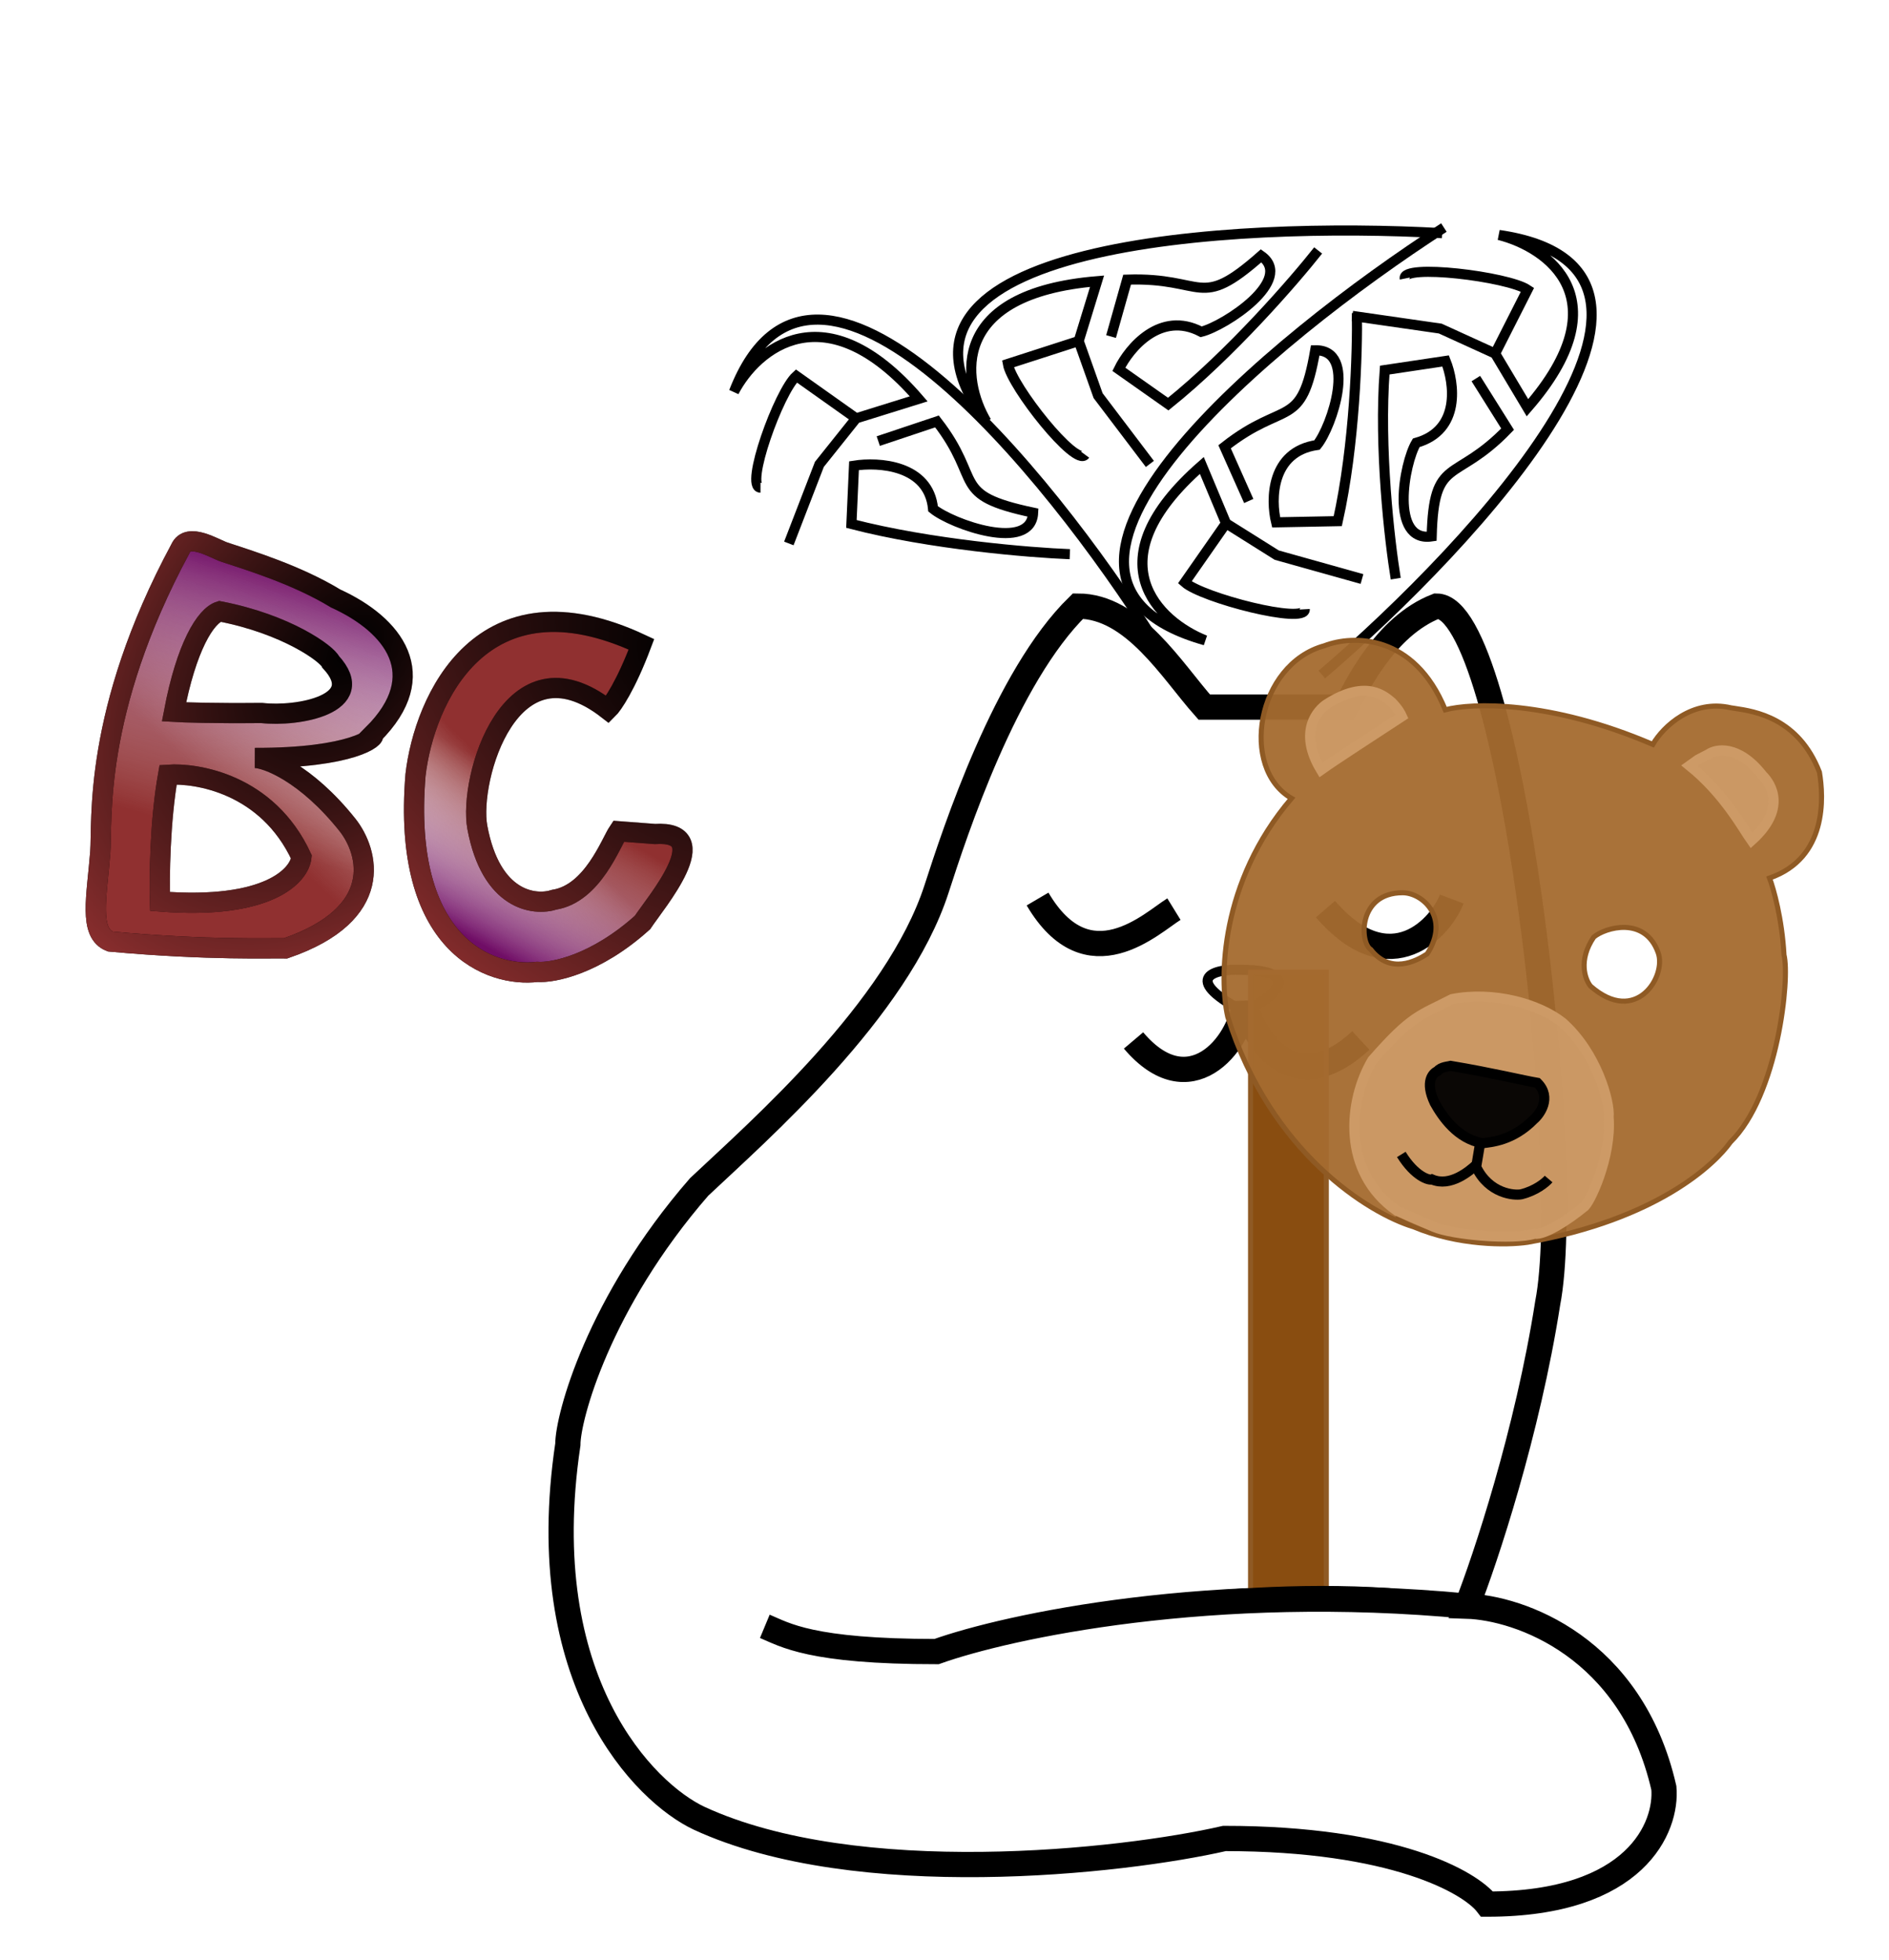 <svg width="187" height="194" viewBox="0 0 187 194" fill="none" xmlns="http://www.w3.org/2000/svg">
<g filter="url(#filter0_d)">
<path d="M41.133 72.721C41.987 65.314 47.658 52.357 63.499 59.784C61.971 63.846 60.641 65.781 60.168 66.24C50.502 58.721 46.374 73.15 47.252 77.895C48.6 85.183 52.906 85.709 54.89 85.061C58.679 84.437 60.467 79.424 61.238 78.291L64.83 78.563C71.025 78.169 64.941 85.306 63.605 87.322C58.952 91.513 54.719 92.328 53.184 92.212C48.59 92.771 39.748 89.655 41.133 72.721Z" fill="url(#paint0_linear)"/>
<path d="M41.133 72.721C41.987 65.314 47.658 52.357 63.499 59.784C61.971 63.846 60.641 65.781 60.168 66.24C50.502 58.721 46.374 73.15 47.252 77.895C48.6 85.183 52.906 85.709 54.89 85.061C58.679 84.437 60.467 79.424 61.238 78.291L64.83 78.563C71.025 78.169 64.941 85.306 63.605 87.322C58.952 91.513 54.719 92.328 53.184 92.212C48.59 92.771 39.748 89.655 41.133 72.721Z" fill="url(#paint1_linear)"/>
<path d="M41.133 72.721C41.987 65.314 47.658 52.357 63.499 59.784C61.971 63.846 60.641 65.781 60.168 66.24C50.502 58.721 46.374 73.15 47.252 77.895C48.6 85.183 52.906 85.709 54.89 85.061C58.679 84.437 60.467 79.424 61.238 78.291L64.83 78.563C71.025 78.169 64.941 85.306 63.605 87.322C58.952 91.513 54.719 92.328 53.184 92.212C48.59 92.771 39.748 89.655 41.133 72.721Z" stroke="black" stroke-width="2"/>
<path d="M41.133 72.721C41.987 65.314 47.658 52.357 63.499 59.784C61.971 63.846 60.641 65.781 60.168 66.24C50.502 58.721 46.374 73.15 47.252 77.895C48.6 85.183 52.906 85.709 54.89 85.061C58.679 84.437 60.467 79.424 61.238 78.291L64.83 78.563C71.025 78.169 64.941 85.306 63.605 87.322C58.952 91.513 54.719 92.328 53.184 92.212C48.59 92.771 39.748 89.655 41.133 72.721Z" stroke="url(#paint2_radial)" stroke-width="2"/>
</g>
<g filter="url(#filter1_d)">
<path fill-rule="evenodd" clip-rule="evenodd" d="M17.861 50.32C9.129 66.546 10.158 77.378 9.927 80.35C9.586 84.753 8.745 88.369 10.922 89.209C20.733 90.1 26.994 89.846 28.273 89.882C38.205 86.474 36.498 80.32 34.403 77.67C30.282 72.491 26.385 71.038 25.224 71.035C34.911 71.057 37.361 68.954 36.916 68.7C42.822 62.809 38.952 57.853 33.229 55.249C29.425 52.93 24.703 51.481 22.209 50.657C21.236 50.336 18.608 48.634 17.861 50.32ZM32.742 61.533C32.388 60.725 28.364 57.791 21.755 56.52C20.341 56.963 18.446 60.044 17.226 66.473C18.113 66.528 21.09 66.627 25.901 66.582C29.46 66.998 36.602 65.71 32.742 61.533ZM15.838 85.238C15.767 82.961 15.828 77.264 16.643 72.694C19.406 72.501 26.464 73.55 29.839 80.841C29.652 82.659 26.59 86.083 15.838 85.238Z" fill="url(#paint3_linear)"/>
<path fill-rule="evenodd" clip-rule="evenodd" d="M17.861 50.32C9.129 66.546 10.158 77.378 9.927 80.35C9.586 84.753 8.745 88.369 10.922 89.209C20.733 90.1 26.994 89.846 28.273 89.882C38.205 86.474 36.498 80.32 34.403 77.67C30.282 72.491 26.385 71.038 25.224 71.035C34.911 71.057 37.361 68.954 36.916 68.7C42.822 62.809 38.952 57.853 33.229 55.249C29.425 52.93 24.703 51.481 22.209 50.657C21.236 50.336 18.608 48.634 17.861 50.32ZM32.742 61.533C32.388 60.725 28.364 57.791 21.755 56.52C20.341 56.963 18.446 60.044 17.226 66.473C18.113 66.528 21.09 66.627 25.901 66.582C29.46 66.998 36.602 65.71 32.742 61.533ZM15.838 85.238C15.767 82.961 15.828 77.264 16.643 72.694C19.406 72.501 26.464 73.55 29.839 80.841C29.652 82.659 26.59 86.083 15.838 85.238Z" fill="url(#paint4_linear)"/>
<path fill-rule="evenodd" clip-rule="evenodd" d="M17.861 50.32C9.129 66.546 10.158 77.378 9.927 80.35C9.586 84.753 8.745 88.369 10.922 89.209C20.733 90.1 26.994 89.846 28.273 89.882C38.205 86.474 36.498 80.32 34.403 77.67C30.282 72.491 26.385 71.038 25.224 71.035C34.911 71.057 37.361 68.954 36.916 68.7C42.822 62.809 38.952 57.853 33.229 55.249C29.425 52.93 24.703 51.481 22.209 50.657C21.236 50.336 18.608 48.634 17.861 50.32ZM32.742 61.533C32.388 60.725 28.364 57.791 21.755 56.52C20.341 56.963 18.446 60.044 17.226 66.473C18.113 66.528 21.09 66.627 25.901 66.582C29.46 66.998 36.602 65.71 32.742 61.533ZM15.838 85.238C15.767 82.961 15.828 77.264 16.643 72.694C19.406 72.501 26.464 73.55 29.839 80.841C29.652 82.659 26.59 86.083 15.838 85.238Z" stroke="black" stroke-width="2"/>
<path fill-rule="evenodd" clip-rule="evenodd" d="M17.861 50.32C9.129 66.546 10.158 77.378 9.927 80.35C9.586 84.753 8.745 88.369 10.922 89.209C20.733 90.1 26.994 89.846 28.273 89.882C38.205 86.474 36.498 80.32 34.403 77.67C30.282 72.491 26.385 71.038 25.224 71.035C34.911 71.057 37.361 68.954 36.916 68.7C42.822 62.809 38.952 57.853 33.229 55.249C29.425 52.93 24.703 51.481 22.209 50.657C21.236 50.336 18.608 48.634 17.861 50.32ZM32.742 61.533C32.388 60.725 28.364 57.791 21.755 56.52C20.341 56.963 18.446 60.044 17.226 66.473C18.113 66.528 21.09 66.627 25.901 66.582C29.46 66.998 36.602 65.71 32.742 61.533ZM15.838 85.238C15.767 82.961 15.828 77.264 16.643 72.694C19.406 72.501 26.464 73.55 29.839 80.841C29.652 82.659 26.59 86.083 15.838 85.238Z" stroke="url(#paint5_radial)" stroke-width="2"/>
</g>
<g filter="url(#filter2_d)">
<path d="M129.164 56.314C129.249 57.834 119.028 55.195 117.288 53.655L121.372 47.804M121.372 47.804L126.391 50.955L134.829 53.319M121.372 47.804L118.973 42.077C108.168 51.521 114.692 57.554 119.305 59.39C97.213 53.174 125.854 29.557 142.937 18.526M123.618 45.596L121.227 40.23C127.24 35.496 128.826 38.641 130.199 30.677C134.394 30.596 131.87 38.222 130.379 40.054C125.814 40.719 125.777 45.435 126.329 47.709L132.431 47.592C134.117 40.055 134.396 30.717 134.325 26.99" stroke="black"/>
<path d="M107.421 41.015C106.503 42.267 100.149 34.254 99.773 32.026L106.786 29.762M106.786 29.762L108.705 35.166L113.83 41.927M106.786 29.762L108.603 23.838C93.96 25.051 95.2 33.608 97.65 37.735C84.246 20.01 122.143 17.916 142.766 19.084M109.988 29.316L111.578 23.682C119.388 23.42 118.603 26.828 124.845 21.32C128.207 23.688 121.276 28.261 118.912 28.848C114.88 26.728 111.796 30.439 110.758 32.56L115.648 36.004C121.861 31.015 128.131 23.784 130.489 20.793" stroke="black"/>
<path d="M139.061 23.577C138.758 22.082 149.266 23.379 151.213 24.68L148.008 31.001M148.008 31.001L142.58 28.527L133.878 27.273M148.008 31.001L151.21 36.364C160.558 25.619 153.224 20.485 148.388 19.261C171.176 22.57 146.194 49.65 130.855 62.777M146.1 33.477L149.243 38.484C143.966 43.947 141.941 41.037 141.727 49.101C137.582 49.721 138.985 41.844 140.199 39.837C144.627 38.59 143.984 33.916 143.11 31.734L137.08 32.636C136.494 40.318 137.563 49.603 138.17 53.285" stroke="black"/>
<path d="M75.285 44.276C73.676 44.267 77.101 34.771 78.835 33.218L84.754 37.415M84.754 37.415L81.114 41.971L78.091 49.799M84.754 37.415L90.948 35.485C81.659 24.732 74.884 30.539 72.657 34.787C80.601 14.292 103.729 42.713 114.3 59.486M86.943 39.666L92.756 37.721C97.375 43.674 93.957 44.988 102.275 46.75C102.097 50.715 94.208 47.886 92.368 46.372C91.952 42.023 86.978 41.713 84.543 42.102L84.285 47.869C92.133 49.902 101.97 50.71 105.908 50.861" stroke="black"/>
<path d="M145.213 155C150.38 155.167 161.513 159 164.713 173C165.046 176.833 162.013 184.5 147.213 184.5C145.546 182.333 138.013 178 121.213 178C111.046 180.333 84.813 183.2 69.213 176C63.88 173.5 52.713 162.5 56.213 139C56.213 136.333 59.213 125 69.213 113.5C75.046 108 88.831 96 92.713 84C94.546 78.333 99.547 63 106.713 56C112.213 56 116.013 62.4 119.213 66C121.88 66 128.413 66 133.213 66C134.213 64.167 137.047 58 142.213 56C149.547 56 155.88 111.333 153.213 125C151.213 137.8 147.046 150.333 145.213 155ZM145.213 155C120.013 152.6 99.713 157 92.713 159.5C80.213 159.5 77.713 157.833 75.713 157M102.713 85C107.713 93.5 114.046 87.333 116.213 86M131.213 86C137.713 93.5 142.713 87.667 143.713 85M112.213 99C117.713 105.5 122.713 99.5 123.213 95.244C123.713 98 127.713 105.5 134.713 99" stroke="black" stroke-width="2.5"/>
<path d="M122.862 96C116.954 92.798 120.222 91.879 122.862 92.012C130.317 92.012 124.409 96 122.862 96Z" stroke="black"/>
<path d="M123.797 92.25L131.297 92.25L131.297 153.75L123.797 153.75L123.797 92.25Z" fill="#844505" fill-opacity="0.95" stroke="#8F5A24" stroke-width="0.5"/>
<path d="M137.547 154.216C128.347 153.588 119.047 154.477 115.547 155" stroke="black" stroke-width="2"/>
<path fill-rule="evenodd" clip-rule="evenodd" d="M151.221 118.982C164.131 116.712 169.804 111.187 171.305 109.062C176.007 104.441 177.204 92.846 176.606 90.535C176.415 86.965 175.571 83.973 175.173 82.924C180.911 80.932 180.526 74.889 180.115 72.445C178.038 67.066 173.682 66.418 171.74 66.129C171.596 66.108 171.465 66.088 171.349 66.069C167.564 65.192 164.655 67.901 163.619 69.694C153.356 65.291 145.645 65.575 143.072 66.267C140.003 58.739 133.909 58.836 131.107 59.925C124.412 61.757 122.698 72.037 127.85 75.031C120.762 83.346 120.69 92.916 121.539 96.662C125.777 110.146 135.573 116.141 139.941 117.452C144.359 119.319 149.16 119.284 151.221 118.982ZM135.701 89.997C134.585 89.32 134.426 84.379 138.849 84.379C140.85 84.38 143.59 86.89 141.279 90.436C140.176 91.153 137.645 92.484 135.701 89.997ZM164.15 90.319C164.987 92.67 161.958 97.571 157.456 93.626C156.912 92.962 156.213 91.059 157.775 88.765C158.918 87.808 162.849 86.662 164.15 90.319Z" fill="#A56B30" fill-opacity="0.95"/>
<path d="M138.112 116.55C138.708 116.891 139.321 117.191 139.941 117.452M139.941 117.452C144.359 119.319 149.16 119.284 151.221 118.982C164.131 116.712 169.804 111.187 171.305 109.062C176.007 104.441 177.204 92.846 176.606 90.535C176.415 86.965 175.571 83.973 175.173 82.924C180.911 80.932 180.526 74.889 180.115 72.445C178.038 67.066 173.682 66.418 171.74 66.129C171.596 66.108 171.465 66.088 171.349 66.069C167.564 65.192 164.655 67.901 163.619 69.694C153.356 65.291 145.645 65.575 143.072 66.267C140.003 58.739 133.909 58.836 131.107 59.925C124.412 61.757 122.698 72.037 127.85 75.031C120.762 83.346 120.69 92.916 121.539 96.662C125.777 110.146 135.573 116.141 139.941 117.452ZM138.849 84.379C134.426 84.379 134.585 89.32 135.701 89.997C137.645 92.484 140.176 91.153 141.279 90.436C143.59 86.89 140.85 84.38 138.849 84.379ZM157.456 93.626C161.958 97.571 164.987 92.67 164.15 90.319C162.849 86.662 158.918 87.808 157.775 88.765C156.213 91.059 156.912 92.962 157.456 93.626Z" stroke="#8F5A24" stroke-width="0.5"/>
<path d="M135.853 100.96C133.462 104.985 132.783 111.997 138.282 115.863L141.947 117.457C143.78 118.254 149.837 118.773 151.909 118.136C152.865 118.295 155.176 116.813 156.77 115.507C157.302 115.267 159.56 110.566 159.242 106.581C159.401 105.134 158.087 100.246 154.66 97.217C152.27 95.344 147.807 94.108 143.743 94.905C140.515 96.578 139.798 96.458 135.853 100.96Z" fill="#CD9A66" fill-opacity="0.95" stroke="#CD9A66"/>
<path d="M143.623 101.519C147.639 102.189 150.835 102.968 152.189 103.194C153.663 104.668 152.402 106.341 151.83 106.819C149.758 108.931 147.606 109.064 146.77 109.17C144.283 108.755 142.785 106.54 142.028 105.185C141.009 103.049 141.869 102.21 142.308 102.037C142.627 101.599 143.45 101.572 143.623 101.519Z" fill="black" fill-opacity="0.95" stroke="black"/>
<path d="M146.491 109.369C146.363 110.134 146.198 111.122 146.132 111.521C147.407 114.19 149.917 114.363 150.594 114.231C152.029 113.88 152.999 113.075 153.304 112.717" stroke="black"/>
<path d="M138.721 110.285C140.075 112.476 141.483 112.875 141.749 112.755C143.582 113.553 145.494 111.906 146.172 111.282" stroke="black"/>
<path d="M173.39 79.209C172.593 78.093 170.721 74.586 167.255 71.797L168.092 71.199L169.167 70.641C169.818 70.177 172.036 69.646 174.467 72.754C175.383 73.644 176.857 76.101 173.39 79.209Z" fill="#CD9A66" fill-opacity="0.95" stroke="#CD9A66"/>
<path d="M130.771 72.223C132.166 71.227 135.912 68.805 138.781 66.924C138.661 66.659 138.454 66.231 137.785 65.53C137.134 65.012 135.341 63.157 131.369 65.688C130.453 66.273 128.46 68.398 130.771 72.223Z" fill="#CD9A66" fill-opacity="0.95" stroke="#CD9A66"/>
</g>
<defs>
<filter id="filter0_d" x="34.537" y="55.425" width="39.866" height="47.125" filterUnits="userSpaceOnUse" color-interpolation-filters="sRGB">
<feFlood flood-opacity="0" result="BackgroundImageFix"/>
<feColorMatrix in="SourceAlpha" type="matrix" values="0 0 0 0 0 0 0 0 0 0 0 0 0 0 0 0 0 0 127 0"/>
<feOffset dy="4"/>
<feGaussianBlur stdDeviation="2"/>
<feColorMatrix type="matrix" values="0 0 0 0 0 0 0 0 0 0 0 0 0 0 0 0 0 0 0.25 0"/>
<feBlend mode="normal" in2="BackgroundImageFix" result="effect1_dropShadow"/>
<feBlend mode="normal" in="SourceGraphic" in2="effect1_dropShadow" result="shape"/>
</filter>
<filter id="filter1_d" x="0.285" y="47.517" width="48.411" height="56.993" filterUnits="userSpaceOnUse" color-interpolation-filters="sRGB">
<feFlood flood-opacity="0" result="BackgroundImageFix"/>
<feColorMatrix in="SourceAlpha" type="matrix" values="0 0 0 0 0 0 0 0 0 0 0 0 0 0 0 0 0 0 127 0"/>
<feOffset dy="4"/>
<feGaussianBlur stdDeviation="2"/>
<feColorMatrix type="matrix" values="0 0 0 0 0 0 0 0 0 0 0 0 0 0 0 0 0 0 0.25 0"/>
<feBlend mode="normal" in2="BackgroundImageFix" result="effect1_dropShadow"/>
<feBlend mode="normal" in="SourceGraphic" in2="effect1_dropShadow" result="shape"/>
</filter>
<filter id="filter2_d" x="50.297" y="18.096" width="135.767" height="175.654" filterUnits="userSpaceOnUse" color-interpolation-filters="sRGB">
<feFlood flood-opacity="0" result="BackgroundImageFix"/>
<feColorMatrix in="SourceAlpha" type="matrix" values="0 0 0 0 0 0 0 0 0 0 0 0 0 0 0 0 0 0 127 0"/>
<feOffset dy="4"/>
<feGaussianBlur stdDeviation="2"/>
<feColorMatrix type="matrix" values="0 0 0 0 0 0 0 0 0 0 0 0 0 0 0 0 0 0 0.25 0"/>
<feBlend mode="normal" in2="BackgroundImageFix" result="effect1_dropShadow"/>
<feBlend mode="normal" in="SourceGraphic" in2="effect1_dropShadow" result="shape"/>
</filter>
<linearGradient id="paint0_linear" x1="44.447" y1="89.16" x2="55.093" y2="78.247" gradientUnits="userSpaceOnUse">
<stop stop-color="#903030" stop-opacity="0"/>
<stop offset="1" stop-color="#903030"/>
</linearGradient>
<linearGradient id="paint1_linear" x1="49.477" y1="90.511" x2="57.279" y2="76.594" gradientUnits="userSpaceOnUse">
<stop stop-color="#700D66"/>
<stop offset="1" stop-color="white" stop-opacity="0"/>
</linearGradient>
<radialGradient id="paint2_radial" cx="0" cy="0" r="1" gradientUnits="userSpaceOnUse" gradientTransform="translate(68.211 61.6) rotate(128.219) scale(40.458 58.559)">
<stop stop-color="#642222" stop-opacity="0"/>
<stop offset="1" stop-color="#913030"/>
</radialGradient>
<linearGradient id="paint3_linear" x1="10.927" y1="91.029" x2="42.312" y2="57.56" gradientUnits="userSpaceOnUse">
<stop offset="0.424" stop-color="#903030"/>
<stop offset="1" stop-color="#903030" stop-opacity="0"/>
</linearGradient>
<linearGradient id="paint4_linear" x1="29.947" y1="52.536" x2="19.037" y2="91.482" gradientUnits="userSpaceOnUse">
<stop stop-color="#700D66"/>
<stop offset="0.677" stop-color="white" stop-opacity="0"/>
</linearGradient>
<radialGradient id="paint5_radial" cx="0" cy="0" r="1" gradientUnits="userSpaceOnUse" gradientTransform="translate(34.741 60.422) rotate(131.081) scale(40.134 27.436)">
<stop stop-color="#A04D4D" stop-opacity="0.859"/>
<stop offset="0" stop-color="#642222" stop-opacity="0"/>
<stop offset="1" stop-color="#903030"/>
</radialGradient>
</defs>
</svg>
